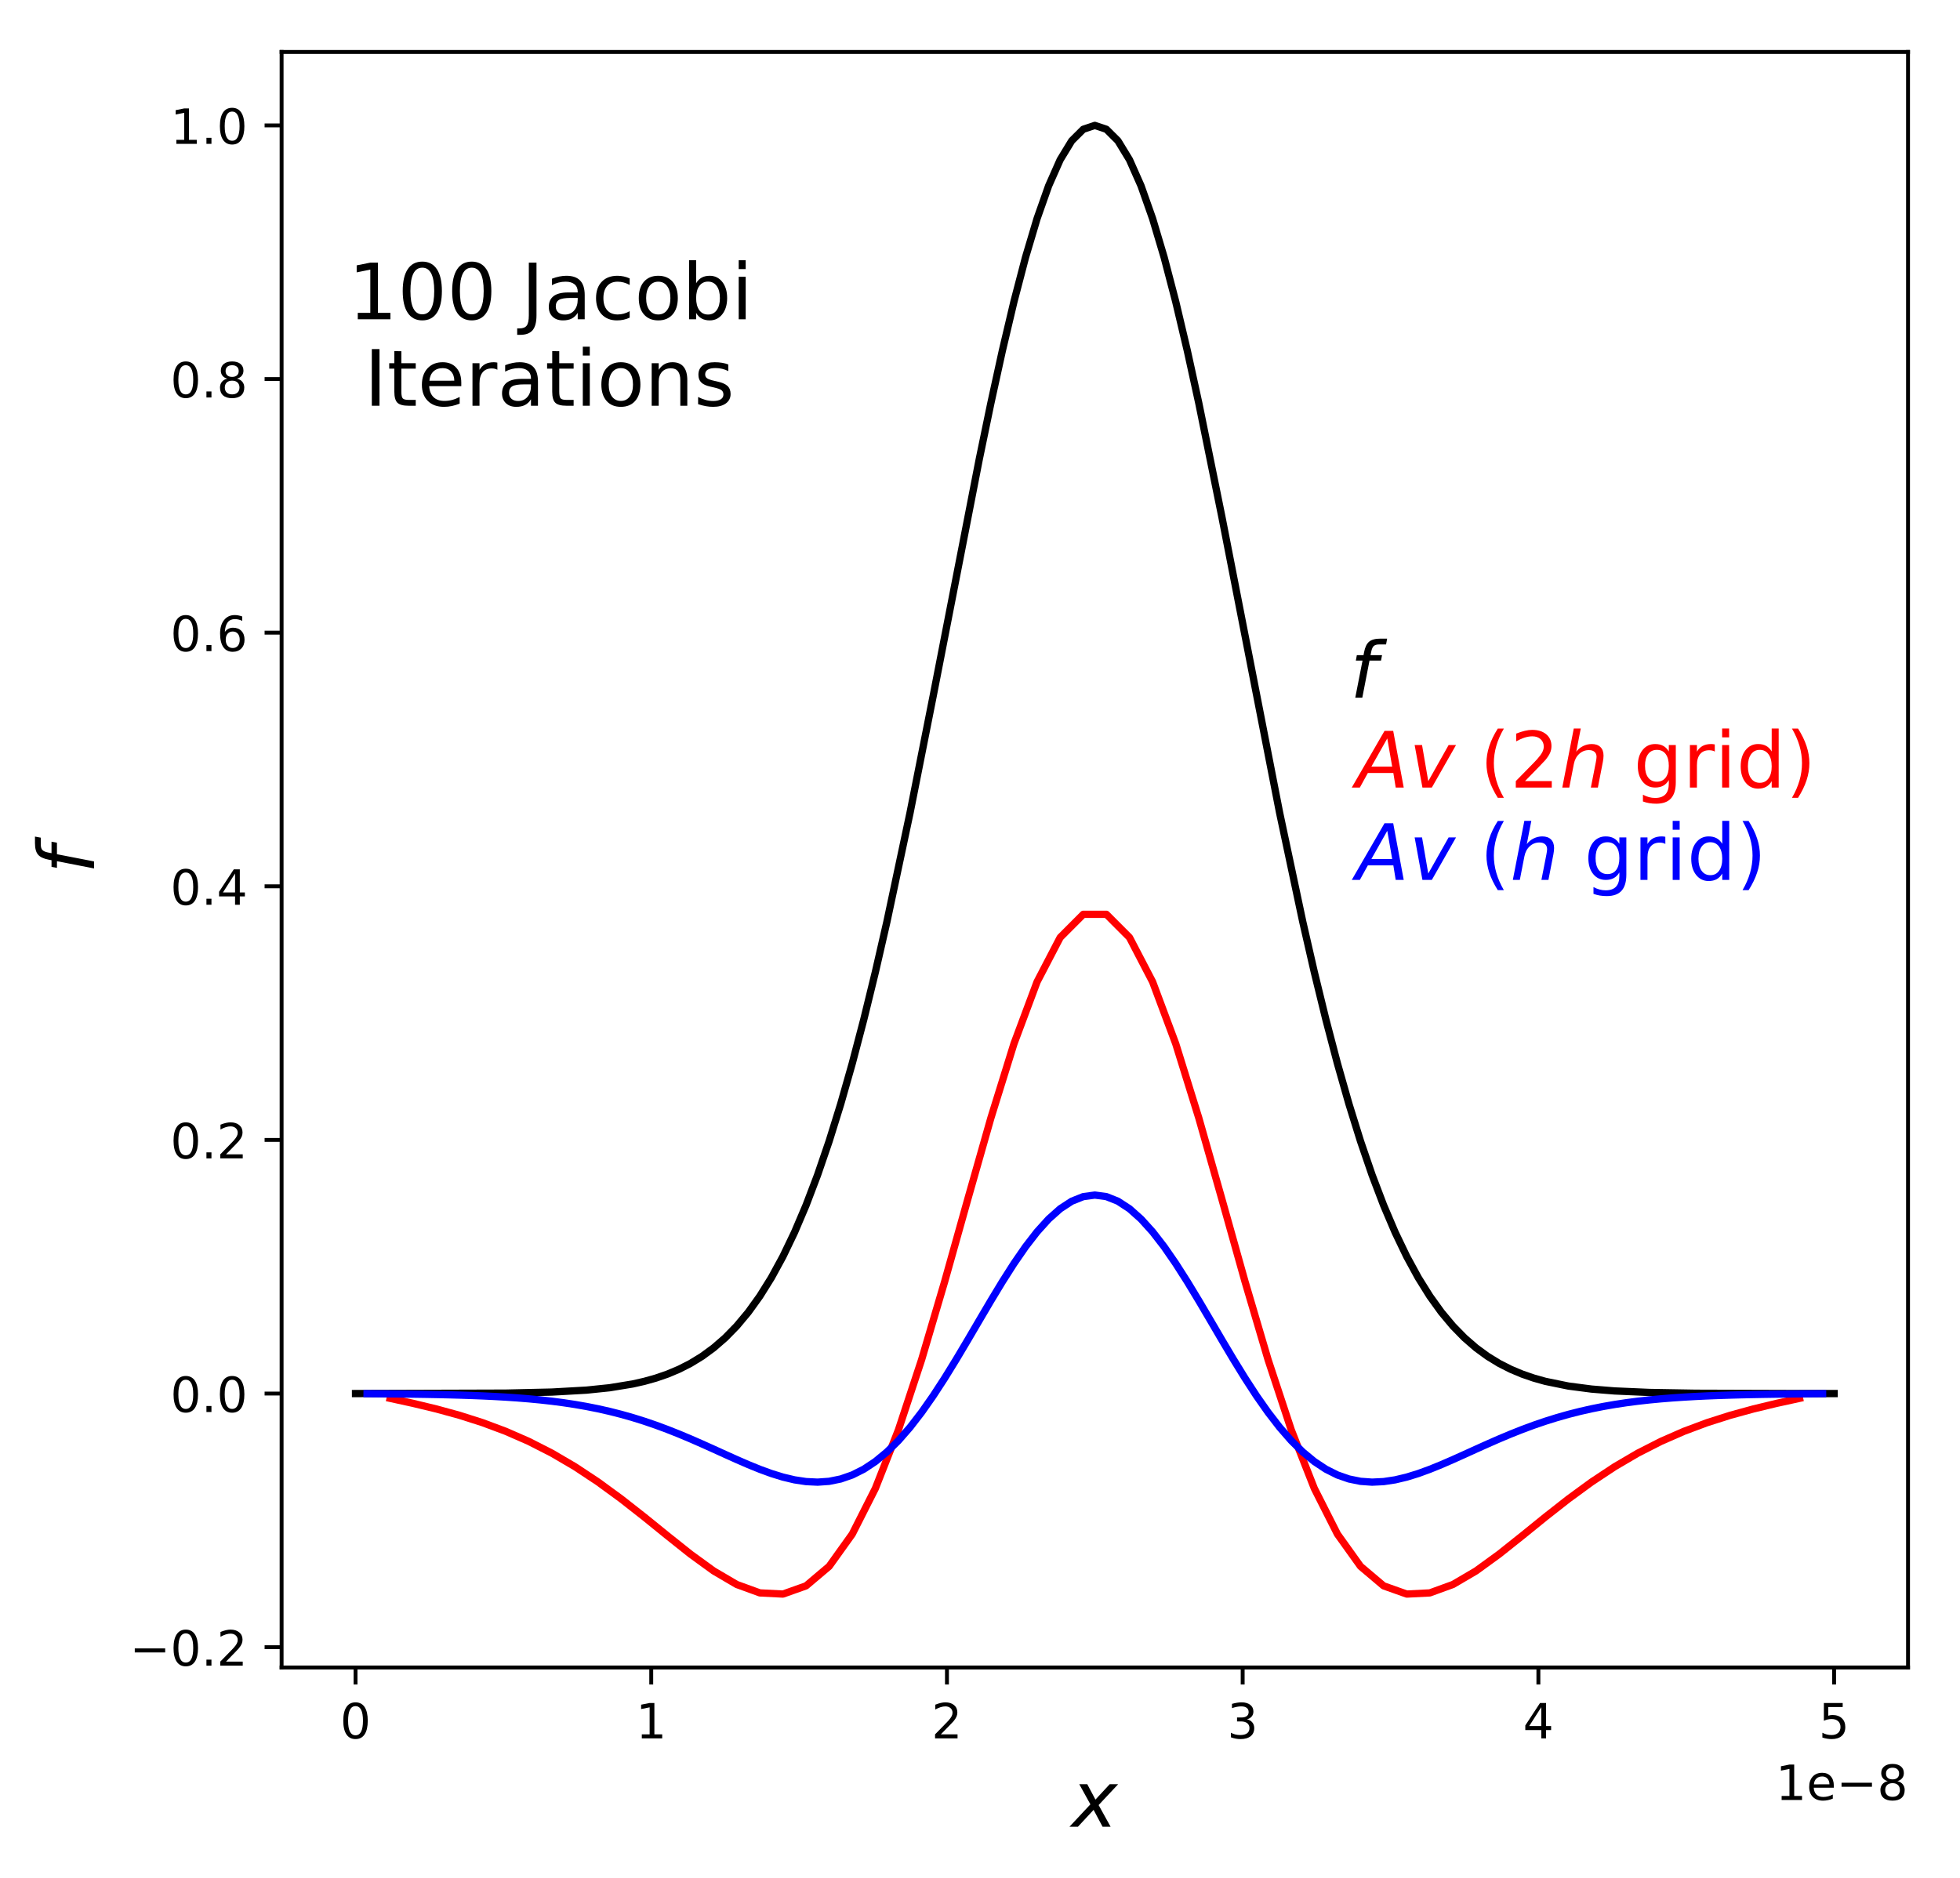 <?xml version="1.0" encoding="UTF-8" standalone="no"?>
<!-- Created with matplotlib (https://matplotlib.org/) -->

<svg
   xmlns:dc="http://purl.org/dc/elements/1.1/"
   xmlns:cc="http://creativecommons.org/ns#"
   xmlns:rdf="http://www.w3.org/1999/02/22-rdf-syntax-ns#"
   xmlns:svg="http://www.w3.org/2000/svg"
   xmlns="http://www.w3.org/2000/svg"
   xmlns:xlink="http://www.w3.org/1999/xlink"
   xmlns:sodipodi="http://sodipodi.sourceforge.net/DTD/sodipodi-0.dtd"
   xmlns:inkscape="http://www.inkscape.org/namespaces/inkscape"
   height="386.703pt"
   version="1.1"
   viewBox="0 0 403.468 386.703"
   width="403.468pt"
   id="svg5400"
   sodipodi:docname="coarse_grid_jacobi.svg"
   inkscape:version="0.92.4 5da689c313, 2019-01-14">
  <sodipodi:namedview
     pagecolor="#ffffff"
     bordercolor="#666666"
     borderopacity="1"
     objecttolerance="10"
     gridtolerance="10"
     guidetolerance="10"
     inkscape:pageopacity="0"
     inkscape:pageshadow="2"
     inkscape:window-width="1920"
     inkscape:window-height="1056"
     id="namedview5402"
     showgrid="false"
     inkscape:snap-global="false"
     inkscape:zoom="1.1753018"
     inkscape:cx="314.40347"
     inkscape:cy="271.36289"
     inkscape:window-x="0"
     inkscape:window-y="0"
     inkscape:window-maximized="0"
     inkscape:current-layer="svg5400" />
  <defs
     id="defs4983">
    <style
       type="text/css"
       id="style4981">
*{stroke-linecap:butt;stroke-linejoin:round;}
  </style>
    <path
       id="DejaVuSans-32-5"
       d=""
       inkscape:connector-curvature="0"
       style="stroke-linecap:butt;stroke-linejoin:round" />
    <path
       d="m 9.812,72.906 h 9.859 V 5.078 q 0,-13.188 -5,-19.141 -5,-5.953 -16.094,-5.953 h -3.75 v 8.297 h 3.078 q 6.531,0 9.219,3.672 2.688,3.656 2.688,13.125 z"
       id="DejaVuSans-74-3"
       inkscape:connector-curvature="0"
       style="stroke-linecap:butt;stroke-linejoin:round" />
    <path
       d="m 34.281,27.484 q -10.891,0 -15.094,-2.484 -4.203,-2.484 -4.203,-8.5 0,-4.781 3.156,-7.594 3.156,-2.797 8.562,-2.797 7.484,0 12,5.297 4.516,5.297 4.516,14.078 v 2 z m 17.922,3.719 V 0 H 43.219 v 8.297 q -3.078,-4.969 -7.672,-7.344 -4.594,-2.375 -11.234,-2.375 -8.391,0 -13.359,4.719 Q 6,8.016 6,15.922 q 0,9.219 6.172,13.906 6.188,4.688 18.438,4.688 H 43.219 v 0.891 q 0,6.203 -4.078,9.594 -4.078,3.391 -11.453,3.391 -4.688,0 -9.141,-1.125 -4.438,-1.125 -8.531,-3.375 v 8.312 q 4.922,1.906 9.562,2.844 Q 24.219,56 28.609,56 q 11.875,0 17.734,-6.156 5.859,-6.141 5.859,-18.641 z"
       id="DejaVuSans-97-5"
       inkscape:connector-curvature="0"
       style="stroke-linecap:butt;stroke-linejoin:round" />
    <path
       d="M 48.781,52.594 V 44.188 q -3.812,2.109 -7.641,3.156 -3.828,1.047 -7.734,1.047 -8.75,0 -13.594,-5.547 -4.828,-5.531 -4.828,-15.547 0,-10.016 4.828,-15.562 4.844,-5.531 13.594,-5.531 3.906,0 7.734,1.047 3.828,1.047 7.641,3.156 v -8.312 q -3.766,-1.75 -7.797,-2.625 -4.016,-0.891 -8.562,-0.891 -12.359,0 -19.641,7.766 -7.266,7.766 -7.266,20.953 0,13.375 7.344,21.031 Q 20.219,56 33.016,56 q 4.141,0 8.094,-0.859 3.953,-0.844 7.672,-2.547 z"
       id="DejaVuSans-99-6"
       inkscape:connector-curvature="0"
       style="stroke-linecap:butt;stroke-linejoin:round" />
    <path
       d="m 30.609,48.391 q -7.219,0 -11.422,-5.641 -4.203,-5.641 -4.203,-15.453 0,-9.812 4.172,-15.453 4.188,-5.641 11.453,-5.641 7.188,0 11.375,5.656 4.203,5.672 4.203,15.438 0,9.719 -4.203,15.406 -4.188,5.688 -11.375,5.688 z m 0,7.609 q 11.719,0 18.406,-7.625 6.703,-7.609 6.703,-21.078 0,-13.422 -6.703,-21.078 -6.688,-7.641 -18.406,-7.641 -11.766,0 -18.438,7.641 -6.656,7.656 -6.656,21.078 0,13.469 6.656,21.078 Q 18.844,56 30.609,56 Z"
       id="DejaVuSans-111-2"
       inkscape:connector-curvature="0"
       style="stroke-linecap:butt;stroke-linejoin:round" />
    <path
       d="m 48.688,27.297 q 0,9.906 -4.078,15.547 -4.078,5.641 -11.203,5.641 -7.141,0 -11.219,-5.641 -4.078,-5.641 -4.078,-15.547 0,-9.906 4.078,-15.547 4.078,-5.641 11.219,-5.641 7.125,0 11.203,5.641 4.078,5.641 4.078,15.547 z m -30.578,19.094 q 2.844,4.875 7.156,7.234 Q 29.594,56 35.594,56 q 9.969,0 16.188,-7.906 6.234,-7.906 6.234,-20.797 0,-12.891 -6.234,-20.812 -6.219,-7.906 -16.188,-7.906 -6,0 -10.328,2.375 -4.312,2.375 -7.156,7.25 V 0 h -9.031 v 75.984 h 9.031 z"
       id="DejaVuSans-98-9"
       inkscape:connector-curvature="0"
       style="stroke-linecap:butt;stroke-linejoin:round" />
    <path
       d="M 9.422,54.688 H 18.406 V 0 H 9.422 Z m 0,21.297 H 18.406 V 64.594 H 9.422 Z"
       id="DejaVuSans-105-1"
       inkscape:connector-curvature="0"
       style="stroke-linecap:butt;stroke-linejoin:round" />
    <path
       d="m 9.812,72.906 h 9.859 V 0 H 9.812 Z"
       id="DejaVuSans-73-2"
       inkscape:connector-curvature="0"
       style="stroke-linecap:butt;stroke-linejoin:round" />
    <path
       d="M 18.312,70.219 V 54.688 h 18.5 v -6.984 h -18.5 v -29.688 q 0,-6.688 1.828,-8.594 1.828,-1.906 7.453,-1.906 H 36.812 V 0 H 27.594 Q 17.188,0 13.234,3.875 9.281,7.766 9.281,18.016 v 29.688 H 2.688 V 54.688 h 6.594 v 15.531 z"
       id="DejaVuSans-116-7"
       inkscape:connector-curvature="0"
       style="stroke-linecap:butt;stroke-linejoin:round" />
    <path
       d="m 41.109,46.297 q -1.516,0.875 -3.297,1.281 Q 36.031,48 33.891,48 26.266,48 22.188,43.047 18.109,38.094 18.109,28.812 V 0 h -9.031 v 54.688 h 9.031 v -8.5 q 2.844,4.984 7.375,7.391 Q 30.031,56 36.531,56 q 0.922,0 2.047,-0.125 1.125,-0.109 2.484,-0.359 z"
       id="DejaVuSans-114-0"
       inkscape:connector-curvature="0"
       style="stroke-linecap:butt;stroke-linejoin:round" />
    <path
       d="M 54.891,33.016 V 0 H 45.906 v 32.719 q 0,7.766 -3.031,11.609 -3.031,3.859 -9.078,3.859 -7.281,0 -11.484,-4.641 -4.203,-4.625 -4.203,-12.641 V 0 h -9.031 v 54.688 h 9.031 v -8.5 q 3.234,4.938 7.594,7.375 4.375,2.438 10.094,2.438 9.422,0 14.25,-5.828 4.844,-5.828 4.844,-17.156 z"
       id="DejaVuSans-110-9"
       inkscape:connector-curvature="0"
       style="stroke-linecap:butt;stroke-linejoin:round" />
    <path
       d="m 44.281,53.078 v -8.5 Q 40.484,46.531 36.375,47.5 q -4.094,0.984 -8.5,0.984 -6.688,0 -10.031,-2.047 Q 14.5,44.391 14.5,40.281 q 0,-3.125 2.391,-4.906 2.391,-1.781 9.625,-3.391 l 3.078,-0.688 Q 39.156,29.25 43.188,25.516 47.219,21.781 47.219,15.094 q 0,-7.625 -6.031,-12.078 -6.031,-4.438 -16.578,-4.438 -4.391,0 -9.156,0.859 Q 10.688,0.297 5.422,2 v 9.281 q 4.984,-2.594 9.812,-3.891 4.828,-1.281 9.578,-1.281 6.344,0 9.75,2.172 3.422,2.172 3.422,6.125 0,3.656 -2.469,5.609 -2.453,1.953 -10.812,3.766 l -3.125,0.734 q -8.344,1.75 -12.062,5.391 -3.703,3.641 -3.703,9.984 0,7.719 5.469,11.906 Q 16.75,56 26.812,56 q 4.969,0 9.359,-0.734 4.406,-0.719 8.109,-2.188 z"
       id="DejaVuSans-115-3"
       inkscape:connector-curvature="0"
       style="stroke-linecap:butt;stroke-linejoin:round" />
    <defs
       id="defs5261-7">
      <path
         style="stroke-linecap:butt;stroke-linejoin:round"
         inkscape:connector-curvature="0"
         d=""
         id="path6075" />
      <path
         style="stroke-linecap:butt;stroke-linejoin:round"
         inkscape:connector-curvature="0"
         id="path6077"
         d="m 9.812,72.906 h 9.859 V 5.078 q 0,-13.188 -5,-19.141 -5,-5.953 -16.094,-5.953 h -3.75 v 8.297 h 3.078 q 6.531,0 9.219,3.672 2.688,3.656 2.688,13.125 z" />
      <path
         style="stroke-linecap:butt;stroke-linejoin:round"
         inkscape:connector-curvature="0"
         id="path6079"
         d="m 34.281,27.484 q -10.891,0 -15.094,-2.484 -4.203,-2.484 -4.203,-8.5 0,-4.781 3.156,-7.594 3.156,-2.797 8.562,-2.797 7.484,0 12,5.297 4.516,5.297 4.516,14.078 v 2 z m 17.922,3.719 V 0 H 43.219 v 8.297 q -3.078,-4.969 -7.672,-7.344 -4.594,-2.375 -11.234,-2.375 -8.391,0 -13.359,4.719 Q 6,8.016 6,15.922 q 0,9.219 6.172,13.906 6.188,4.688 18.438,4.688 H 43.219 v 0.891 q 0,6.203 -4.078,9.594 -4.078,3.391 -11.453,3.391 -4.688,0 -9.141,-1.125 -4.438,-1.125 -8.531,-3.375 v 8.312 q 4.922,1.906 9.562,2.844 Q 24.219,56 28.609,56 q 11.875,0 17.734,-6.156 5.859,-6.141 5.859,-18.641 z" />
      <path
         style="stroke-linecap:butt;stroke-linejoin:round"
         inkscape:connector-curvature="0"
         id="path6081"
         d="M 48.781,52.594 V 44.188 q -3.812,2.109 -7.641,3.156 -3.828,1.047 -7.734,1.047 -8.75,0 -13.594,-5.547 -4.828,-5.531 -4.828,-15.547 0,-10.016 4.828,-15.562 4.844,-5.531 13.594,-5.531 3.906,0 7.734,1.047 3.828,1.047 7.641,3.156 v -8.312 q -3.766,-1.75 -7.797,-2.625 -4.016,-0.891 -8.562,-0.891 -12.359,0 -19.641,7.766 -7.266,7.766 -7.266,20.953 0,13.375 7.344,21.031 Q 20.219,56 33.016,56 q 4.141,0 8.094,-0.859 3.953,-0.844 7.672,-2.547 z" />
      <path
         style="stroke-linecap:butt;stroke-linejoin:round"
         inkscape:connector-curvature="0"
         id="path6083"
         d="m 30.609,48.391 q -7.219,0 -11.422,-5.641 -4.203,-5.641 -4.203,-15.453 0,-9.812 4.172,-15.453 4.188,-5.641 11.453,-5.641 7.188,0 11.375,5.656 4.203,5.672 4.203,15.438 0,9.719 -4.203,15.406 -4.188,5.688 -11.375,5.688 z m 0,7.609 q 11.719,0 18.406,-7.625 6.703,-7.609 6.703,-21.078 0,-13.422 -6.703,-21.078 -6.688,-7.641 -18.406,-7.641 -11.766,0 -18.438,7.641 -6.656,7.656 -6.656,21.078 0,13.469 6.656,21.078 Q 18.844,56 30.609,56 Z" />
      <path
         style="stroke-linecap:butt;stroke-linejoin:round"
         inkscape:connector-curvature="0"
         id="path6085"
         d="m 48.688,27.297 q 0,9.906 -4.078,15.547 -4.078,5.641 -11.203,5.641 -7.141,0 -11.219,-5.641 -4.078,-5.641 -4.078,-15.547 0,-9.906 4.078,-15.547 4.078,-5.641 11.219,-5.641 7.125,0 11.203,5.641 4.078,5.641 4.078,15.547 z m -30.578,19.094 q 2.844,4.875 7.156,7.234 Q 29.594,56 35.594,56 q 9.969,0 16.188,-7.906 6.234,-7.906 6.234,-20.797 0,-12.891 -6.234,-20.812 -6.219,-7.906 -16.188,-7.906 -6,0 -10.328,2.375 -4.312,2.375 -7.156,7.25 V 0 h -9.031 v 75.984 h 9.031 z" />
      <path
         style="stroke-linecap:butt;stroke-linejoin:round"
         inkscape:connector-curvature="0"
         id="path6087"
         d="M 9.422,54.688 H 18.406 V 0 H 9.422 Z m 0,21.297 H 18.406 V 64.594 H 9.422 Z" />
      <path
         style="stroke-linecap:butt;stroke-linejoin:round"
         inkscape:connector-curvature="0"
         id="path6089"
         d="m 9.812,72.906 h 9.859 V 0 H 9.812 Z" />
      <path
         style="stroke-linecap:butt;stroke-linejoin:round"
         inkscape:connector-curvature="0"
         id="path6091"
         d="M 18.312,70.219 V 54.688 h 18.5 v -6.984 h -18.5 v -29.688 q 0,-6.688 1.828,-8.594 1.828,-1.906 7.453,-1.906 H 36.812 V 0 H 27.594 Q 17.188,0 13.234,3.875 9.281,7.766 9.281,18.016 v 29.688 H 2.688 V 54.688 h 6.594 v 15.531 z" />
      <path
         style="stroke-linecap:butt;stroke-linejoin:round"
         inkscape:connector-curvature="0"
         id="path6093"
         d="m 41.109,46.297 q -1.516,0.875 -3.297,1.281 Q 36.031,48 33.891,48 26.266,48 22.188,43.047 18.109,38.094 18.109,28.812 V 0 h -9.031 v 54.688 h 9.031 v -8.5 q 2.844,4.984 7.375,7.391 Q 30.031,56 36.531,56 q 0.922,0 2.047,-0.125 1.125,-0.109 2.484,-0.359 z" />
      <path
         style="stroke-linecap:butt;stroke-linejoin:round"
         inkscape:connector-curvature="0"
         id="path6095"
         d="M 54.891,33.016 V 0 H 45.906 v 32.719 q 0,7.766 -3.031,11.609 -3.031,3.859 -9.078,3.859 -7.281,0 -11.484,-4.641 -4.203,-4.625 -4.203,-12.641 V 0 h -9.031 v 54.688 h 9.031 v -8.5 q 3.234,4.938 7.594,7.375 4.375,2.438 10.094,2.438 9.422,0 14.25,-5.828 4.844,-5.828 4.844,-17.156 z" />
      <path
         style="stroke-linecap:butt;stroke-linejoin:round"
         inkscape:connector-curvature="0"
         id="path6097"
         d="m 44.281,53.078 v -8.5 Q 40.484,46.531 36.375,47.5 q -4.094,0.984 -8.5,0.984 -6.688,0 -10.031,-2.047 Q 14.5,44.391 14.5,40.281 q 0,-3.125 2.391,-4.906 2.391,-1.781 9.625,-3.391 l 3.078,-0.688 Q 39.156,29.25 43.188,25.516 47.219,21.781 47.219,15.094 q 0,-7.625 -6.031,-12.078 -6.031,-4.438 -16.578,-4.438 -4.391,0 -9.156,0.859 Q 10.688,0.297 5.422,2 v 9.281 q 4.984,-2.594 9.812,-3.891 4.828,-1.281 9.578,-1.281 6.344,0 9.75,2.172 3.422,2.172 3.422,6.125 0,3.656 -2.469,5.609 -2.453,1.953 -10.812,3.766 l -3.125,0.734 q -8.344,1.75 -12.062,5.391 -3.703,3.641 -3.703,9.984 0,7.719 5.469,11.906 Q 16.75,56 26.812,56 q 4.969,0 9.359,-0.734 4.406,-0.719 8.109,-2.188 z" />
    </defs>
    <defs
       id="defs5261">
      <path
         style="stroke-linecap:butt;stroke-linejoin:round"
         inkscape:connector-curvature="0"
         d=""
         id="DejaVuSans-32" />
      <path
         style="stroke-linecap:butt;stroke-linejoin:round"
         inkscape:connector-curvature="0"
         id="DejaVuSans-74"
         d="m 9.812,72.906 h 9.859 V 5.078 q 0,-13.188 -5,-19.141 -5,-5.953 -16.094,-5.953 h -3.75 v 8.297 h 3.078 q 6.531,0 9.219,3.672 2.688,3.656 2.688,13.125 z" />
      <path
         style="stroke-linecap:butt;stroke-linejoin:round"
         inkscape:connector-curvature="0"
         id="DejaVuSans-97"
         d="m 34.281,27.484 q -10.891,0 -15.094,-2.484 -4.203,-2.484 -4.203,-8.5 0,-4.781 3.156,-7.594 3.156,-2.797 8.562,-2.797 7.484,0 12,5.297 4.516,5.297 4.516,14.078 v 2 z m 17.922,3.719 V 0 H 43.219 v 8.297 q -3.078,-4.969 -7.672,-7.344 -4.594,-2.375 -11.234,-2.375 -8.391,0 -13.359,4.719 Q 6,8.016 6,15.922 q 0,9.219 6.172,13.906 6.188,4.688 18.438,4.688 H 43.219 v 0.891 q 0,6.203 -4.078,9.594 -4.078,3.391 -11.453,3.391 -4.688,0 -9.141,-1.125 -4.438,-1.125 -8.531,-3.375 v 8.312 q 4.922,1.906 9.562,2.844 Q 24.219,56 28.609,56 q 11.875,0 17.734,-6.156 5.859,-6.141 5.859,-18.641 z" />
      <path
         style="stroke-linecap:butt;stroke-linejoin:round"
         inkscape:connector-curvature="0"
         id="DejaVuSans-99"
         d="M 48.781,52.594 V 44.188 q -3.812,2.109 -7.641,3.156 -3.828,1.047 -7.734,1.047 -8.75,0 -13.594,-5.547 -4.828,-5.531 -4.828,-15.547 0,-10.016 4.828,-15.562 4.844,-5.531 13.594,-5.531 3.906,0 7.734,1.047 3.828,1.047 7.641,3.156 v -8.312 q -3.766,-1.75 -7.797,-2.625 -4.016,-0.891 -8.562,-0.891 -12.359,0 -19.641,7.766 -7.266,7.766 -7.266,20.953 0,13.375 7.344,21.031 Q 20.219,56 33.016,56 q 4.141,0 8.094,-0.859 3.953,-0.844 7.672,-2.547 z" />
      <path
         style="stroke-linecap:butt;stroke-linejoin:round"
         inkscape:connector-curvature="0"
         id="DejaVuSans-111"
         d="m 30.609,48.391 q -7.219,0 -11.422,-5.641 -4.203,-5.641 -4.203,-15.453 0,-9.812 4.172,-15.453 4.188,-5.641 11.453,-5.641 7.188,0 11.375,5.656 4.203,5.672 4.203,15.438 0,9.719 -4.203,15.406 -4.188,5.688 -11.375,5.688 z m 0,7.609 q 11.719,0 18.406,-7.625 6.703,-7.609 6.703,-21.078 0,-13.422 -6.703,-21.078 -6.688,-7.641 -18.406,-7.641 -11.766,0 -18.438,7.641 -6.656,7.656 -6.656,21.078 0,13.469 6.656,21.078 Q 18.844,56 30.609,56 Z" />
      <path
         style="stroke-linecap:butt;stroke-linejoin:round"
         inkscape:connector-curvature="0"
         id="DejaVuSans-98"
         d="m 48.688,27.297 q 0,9.906 -4.078,15.547 -4.078,5.641 -11.203,5.641 -7.141,0 -11.219,-5.641 -4.078,-5.641 -4.078,-15.547 0,-9.906 4.078,-15.547 4.078,-5.641 11.219,-5.641 7.125,0 11.203,5.641 4.078,5.641 4.078,15.547 z m -30.578,19.094 q 2.844,4.875 7.156,7.234 Q 29.594,56 35.594,56 q 9.969,0 16.188,-7.906 6.234,-7.906 6.234,-20.797 0,-12.891 -6.234,-20.812 -6.219,-7.906 -16.188,-7.906 -6,0 -10.328,2.375 -4.312,2.375 -7.156,7.25 V 0 h -9.031 v 75.984 h 9.031 z" />
      <path
         style="stroke-linecap:butt;stroke-linejoin:round"
         inkscape:connector-curvature="0"
         id="DejaVuSans-105"
         d="M 9.422,54.688 H 18.406 V 0 H 9.422 Z m 0,21.297 H 18.406 V 64.594 H 9.422 Z" />
      <path
         style="stroke-linecap:butt;stroke-linejoin:round"
         inkscape:connector-curvature="0"
         id="DejaVuSans-73"
         d="m 9.812,72.906 h 9.859 V 0 H 9.812 Z" />
      <path
         style="stroke-linecap:butt;stroke-linejoin:round"
         inkscape:connector-curvature="0"
         id="DejaVuSans-116"
         d="M 18.312,70.219 V 54.688 h 18.5 v -6.984 h -18.5 v -29.688 q 0,-6.688 1.828,-8.594 1.828,-1.906 7.453,-1.906 H 36.812 V 0 H 27.594 Q 17.188,0 13.234,3.875 9.281,7.766 9.281,18.016 v 29.688 H 2.688 V 54.688 h 6.594 v 15.531 z" />
      <path
         style="stroke-linecap:butt;stroke-linejoin:round"
         inkscape:connector-curvature="0"
         id="DejaVuSans-114"
         d="m 41.109,46.297 q -1.516,0.875 -3.297,1.281 Q 36.031,48 33.891,48 26.266,48 22.188,43.047 18.109,38.094 18.109,28.812 V 0 h -9.031 v 54.688 h 9.031 v -8.5 q 2.844,4.984 7.375,7.391 Q 30.031,56 36.531,56 q 0.922,0 2.047,-0.125 1.125,-0.109 2.484,-0.359 z" />
      <path
         style="stroke-linecap:butt;stroke-linejoin:round"
         inkscape:connector-curvature="0"
         id="DejaVuSans-110"
         d="M 54.891,33.016 V 0 H 45.906 v 32.719 q 0,7.766 -3.031,11.609 -3.031,3.859 -9.078,3.859 -7.281,0 -11.484,-4.641 -4.203,-4.625 -4.203,-12.641 V 0 h -9.031 v 54.688 h 9.031 v -8.5 q 3.234,4.938 7.594,7.375 4.375,2.438 10.094,2.438 9.422,0 14.25,-5.828 4.844,-5.828 4.844,-17.156 z" />
      <path
         style="stroke-linecap:butt;stroke-linejoin:round"
         inkscape:connector-curvature="0"
         id="DejaVuSans-115"
         d="m 44.281,53.078 v -8.5 Q 40.484,46.531 36.375,47.5 q -4.094,0.984 -8.5,0.984 -6.688,0 -10.031,-2.047 Q 14.5,44.391 14.5,40.281 q 0,-3.125 2.391,-4.906 2.391,-1.781 9.625,-3.391 l 3.078,-0.688 Q 39.156,29.25 43.188,25.516 47.219,21.781 47.219,15.094 q 0,-7.625 -6.031,-12.078 -6.031,-4.438 -16.578,-4.438 -4.391,0 -9.156,0.859 Q 10.688,0.297 5.422,2 v 9.281 q 4.984,-2.594 9.812,-3.891 4.828,-1.281 9.578,-1.281 6.344,0 9.75,2.172 3.422,2.172 3.422,6.125 0,3.656 -2.469,5.609 -2.453,1.953 -10.812,3.766 l -3.125,0.734 q -8.344,1.75 -12.062,5.391 -3.703,3.641 -3.703,9.984 0,7.719 5.469,11.906 Q 16.75,56 26.812,56 q 4.969,0 9.359,-0.734 4.406,-0.719 8.109,-2.188 z" />
    </defs>
  </defs>
  <defs
     id="defs5398">
    <clipPath
       id="pd6638cd8a6">
      <rect
         height="332.64"
         width="334.8"
         x="57.968"
         y="10.7"
         id="rect5395" />
    </clipPath>
  </defs>
  <g
     id="g6503">
    <g
       id="patch_1"
       style="stroke-linecap:butt;stroke-linejoin:round">
      <path
         d="M 0,386.703 H 403.468 V 0 H 0 Z"
         style="fill:#ffffff;stroke-linecap:butt;stroke-linejoin:round"
         id="path4985"
         inkscape:connector-curvature="0" />
    </g>
    <g
       style="stroke-linecap:butt;stroke-linejoin:round"
       id="patch_2">
      <path
         inkscape:connector-curvature="0"
         id="path4988"
         style="fill:#ffffff;stroke-linecap:butt;stroke-linejoin:round"
         d="M 57.968,343.34 H 392.768 V 10.7 H 57.968 Z" />
    </g>
    <g
       style="stroke-linecap:butt;stroke-linejoin:round"
       id="matplotlib.axis_1">
      <g
         style="stroke-linecap:butt;stroke-linejoin:round"
         id="xtick_1">
        <g
           style="stroke-linecap:butt;stroke-linejoin:round"
           id="line2d_1">
          <defs
             id="defs4992">
            <path
               inkscape:connector-curvature="0"
               style="stroke:#000000;stroke-width:0.8;stroke-linecap:butt;stroke-linejoin:round"
               id="m06a69098cf"
               d="M 0,0 V 3.5" />
          </defs>
          <g
             style="stroke-linecap:butt;stroke-linejoin:round"
             id="g4996">
            <use
               height="100%"
               width="100%"
               id="use4994"
               y="343.34"
               xlink:href="#m06a69098cf"
               x="73.186"
               style="stroke:#000000;stroke-width:0.8;stroke-linecap:butt;stroke-linejoin:round" />
          </g>
        </g>
        <g
           style="stroke-linecap:butt;stroke-linejoin:round"
           id="text_1">
          <!-- 0 -->
          <defs
             id="defs5000">
            <path
               style="stroke-linecap:butt;stroke-linejoin:round"
               inkscape:connector-curvature="0"
               id="DejaVuSans-48"
               d="m 31.781,66.406 q -7.609,0 -11.453,-7.5 Q 16.5,51.422 16.5,36.375 q 0,-14.984 3.828,-22.484 3.844,-7.5 11.453,-7.5 7.672,0 11.5,7.5 3.844,7.5 3.844,22.484 0,15.047 -3.844,22.531 -3.828,7.5 -11.5,7.5 z m 0,7.812 q 12.266,0 18.734,-9.703 6.469,-9.688 6.469,-28.141 0,-18.406 -6.469,-28.109 -6.469,-9.688 -18.734,-9.688 -12.25,0 -18.719,9.688 Q 6.594,17.969 6.594,36.375 q 0,18.453 6.469,28.141 6.469,9.703 18.719,9.703 z" />
          </defs>
          <g
             style="stroke-linecap:butt;stroke-linejoin:round"
             id="g5004"
             transform="matrix(0.1,0,0,-0.1,70.005,357.938)">
            <use
               height="100%"
               width="100%"
               y="0"
               x="0"
               style="stroke-linecap:butt;stroke-linejoin:round"
               id="use5002"
               xlink:href="#DejaVuSans-48" />
          </g>
        </g>
      </g>
      <g
         style="stroke-linecap:butt;stroke-linejoin:round"
         id="xtick_2">
        <g
           style="stroke-linecap:butt;stroke-linejoin:round"
           id="line2d_2">
          <g
             style="stroke-linecap:butt;stroke-linejoin:round"
             id="g5010">
            <use
               height="100%"
               width="100%"
               id="use5008"
               y="343.34"
               xlink:href="#m06a69098cf"
               x="134.059"
               style="stroke:#000000;stroke-width:0.8;stroke-linecap:butt;stroke-linejoin:round" />
          </g>
        </g>
        <g
           style="stroke-linecap:butt;stroke-linejoin:round"
           id="text_2">
          <!-- 1 -->
          <defs
             id="defs5014">
            <path
               style="stroke-linecap:butt;stroke-linejoin:round"
               inkscape:connector-curvature="0"
               id="DejaVuSans-49"
               d="m 12.406,8.297 h 16.109 v 55.625 L 10.984,60.406 v 8.984 l 17.438,3.516 H 38.281 V 8.297 H 54.391 V 0 H 12.406 Z" />
          </defs>
          <g
             style="stroke-linecap:butt;stroke-linejoin:round"
             id="g5018"
             transform="matrix(0.1,0,0,-0.1,130.877,357.938)">
            <use
               height="100%"
               width="100%"
               y="0"
               x="0"
               style="stroke-linecap:butt;stroke-linejoin:round"
               id="use5016"
               xlink:href="#DejaVuSans-49" />
          </g>
        </g>
      </g>
      <g
         style="stroke-linecap:butt;stroke-linejoin:round"
         id="xtick_3">
        <g
           style="stroke-linecap:butt;stroke-linejoin:round"
           id="line2d_3">
          <g
             style="stroke-linecap:butt;stroke-linejoin:round"
             id="g5024">
            <use
               height="100%"
               width="100%"
               id="use5022"
               y="343.34"
               xlink:href="#m06a69098cf"
               x="194.931"
               style="stroke:#000000;stroke-width:0.8;stroke-linecap:butt;stroke-linejoin:round" />
          </g>
        </g>
        <g
           style="stroke-linecap:butt;stroke-linejoin:round"
           id="text_3">
          <!-- 2 -->
          <defs
             id="defs5028">
            <path
               style="stroke-linecap:butt;stroke-linejoin:round"
               inkscape:connector-curvature="0"
               id="DejaVuSans-50"
               d="M 19.188,8.297 H 53.609 V 0 H 7.328 v 8.297 q 5.609,5.812 15.297,15.594 9.703,9.797 12.188,12.641 4.734,5.312 6.609,9 1.891,3.688 1.891,7.25 0,5.812 -4.078,9.469 -4.078,3.672 -10.625,3.672 -4.641,0 -9.797,-1.609 -5.141,-1.609 -11,-4.891 v 9.969 Q 13.766,71.781 18.938,73 q 5.188,1.219 9.484,1.219 11.328,0 18.062,-5.672 6.734,-5.656 6.734,-15.125 0,-4.5 -1.688,-8.531 Q 49.859,40.875 45.406,35.406 44.188,33.984 37.641,27.219 31.109,20.453 19.188,8.297 Z" />
          </defs>
          <g
             style="stroke-linecap:butt;stroke-linejoin:round"
             id="g5032"
             transform="matrix(0.1,0,0,-0.1,191.75,357.938)">
            <use
               height="100%"
               width="100%"
               y="0"
               x="0"
               style="stroke-linecap:butt;stroke-linejoin:round"
               id="use5030"
               xlink:href="#DejaVuSans-50" />
          </g>
        </g>
      </g>
      <g
         style="stroke-linecap:butt;stroke-linejoin:round"
         id="xtick_4">
        <g
           style="stroke-linecap:butt;stroke-linejoin:round"
           id="line2d_4">
          <g
             style="stroke-linecap:butt;stroke-linejoin:round"
             id="g5038">
            <use
               height="100%"
               width="100%"
               id="use5036"
               y="343.34"
               xlink:href="#m06a69098cf"
               x="255.804"
               style="stroke:#000000;stroke-width:0.8;stroke-linecap:butt;stroke-linejoin:round" />
          </g>
        </g>
        <g
           style="stroke-linecap:butt;stroke-linejoin:round"
           id="text_4">
          <!-- 3 -->
          <defs
             id="defs5042">
            <path
               style="stroke-linecap:butt;stroke-linejoin:round"
               inkscape:connector-curvature="0"
               id="DejaVuSans-51"
               d="M 40.578,39.312 Q 47.656,37.797 51.625,33 q 3.984,-4.781 3.984,-11.812 0,-10.781 -7.422,-16.703 -7.422,-5.906 -21.094,-5.906 -4.578,0 -9.438,0.906 -4.859,0.906 -10.031,2.719 v 9.516 q 4.094,-2.391 8.969,-3.609 4.891,-1.219 10.219,-1.219 9.266,0 14.125,3.656 4.859,3.656 4.859,10.641 0,6.453 -4.516,10.078 -4.516,3.641 -12.562,3.641 h -8.5 v 8.109 h 8.891 q 7.266,0 11.125,2.906 3.859,2.906 3.859,8.375 0,5.609 -3.984,8.609 -3.969,3.016 -11.391,3.016 -4.062,0 -8.703,-0.891 Q 15.375,64.156 9.812,62.312 v 8.781 q 5.625,1.562 10.531,2.344 4.906,0.781 9.25,0.781 11.234,0 17.766,-5.109 6.547,-5.094 6.547,-13.781 0,-6.062 -3.469,-10.234 -3.469,-4.172 -9.859,-5.781 z" />
          </defs>
          <g
             style="stroke-linecap:butt;stroke-linejoin:round"
             id="g5046"
             transform="matrix(0.1,0,0,-0.1,252.623,357.938)">
            <use
               height="100%"
               width="100%"
               y="0"
               x="0"
               style="stroke-linecap:butt;stroke-linejoin:round"
               id="use5044"
               xlink:href="#DejaVuSans-51" />
          </g>
        </g>
      </g>
      <g
         style="stroke-linecap:butt;stroke-linejoin:round"
         id="xtick_5">
        <g
           style="stroke-linecap:butt;stroke-linejoin:round"
           id="line2d_5">
          <g
             style="stroke-linecap:butt;stroke-linejoin:round"
             id="g5052">
            <use
               height="100%"
               width="100%"
               id="use5050"
               y="343.34"
               xlink:href="#m06a69098cf"
               x="316.677"
               style="stroke:#000000;stroke-width:0.8;stroke-linecap:butt;stroke-linejoin:round" />
          </g>
        </g>
        <g
           style="stroke-linecap:butt;stroke-linejoin:round"
           id="text_5">
          <!-- 4 -->
          <defs
             id="defs5056">
            <path
               style="stroke-linecap:butt;stroke-linejoin:round"
               inkscape:connector-curvature="0"
               id="DejaVuSans-52"
               d="M 37.797,64.312 12.891,25.391 h 24.906 z m -2.594,8.594 h 12.406 V 25.391 h 10.406 V 17.188 H 47.609 V 0 h -9.812 V 17.188 H 4.891 v 9.516 z" />
          </defs>
          <g
             style="stroke-linecap:butt;stroke-linejoin:round"
             id="g5060"
             transform="matrix(0.1,0,0,-0.1,313.496,357.938)">
            <use
               height="100%"
               width="100%"
               y="0"
               x="0"
               style="stroke-linecap:butt;stroke-linejoin:round"
               id="use5058"
               xlink:href="#DejaVuSans-52" />
          </g>
        </g>
      </g>
      <g
         style="stroke-linecap:butt;stroke-linejoin:round"
         id="xtick_6">
        <g
           style="stroke-linecap:butt;stroke-linejoin:round"
           id="line2d_6">
          <g
             style="stroke-linecap:butt;stroke-linejoin:round"
             id="g5066">
            <use
               height="100%"
               width="100%"
               id="use5064"
               y="343.34"
               xlink:href="#m06a69098cf"
               x="377.55"
               style="stroke:#000000;stroke-width:0.8;stroke-linecap:butt;stroke-linejoin:round" />
          </g>
        </g>
        <g
           style="stroke-linecap:butt;stroke-linejoin:round"
           id="text_6">
          <!-- 5 -->
          <defs
             id="defs5070">
            <path
               style="stroke-linecap:butt;stroke-linejoin:round"
               inkscape:connector-curvature="0"
               id="DejaVuSans-53"
               d="m 10.797,72.906 h 38.719 v -8.312 h -29.688 V 46.734 q 2.141,0.734 4.281,1.094 2.156,0.359 4.312,0.359 Q 40.625,48.188 47.75,41.5 54.891,34.812 54.891,23.391 54.891,11.625 47.562,5.094 40.234,-1.422 26.906,-1.422 q -4.594,0 -9.359,0.781 -4.75,0.781 -9.828,2.344 V 11.625 q 4.391,-2.391 9.078,-3.562 4.688,-1.172 9.906,-1.172 8.453,0 13.375,4.438 4.938,4.438 4.938,12.062 0,7.609 -4.938,12.047 -4.922,4.453 -13.375,4.453 -3.953,0 -7.891,-0.875 -3.922,-0.875 -8.016,-2.734 z" />
          </defs>
          <g
             style="stroke-linecap:butt;stroke-linejoin:round"
             id="g5074"
             transform="matrix(0.1,0,0,-0.1,374.368,357.938)">
            <use
               height="100%"
               width="100%"
               y="0"
               x="0"
               style="stroke-linecap:butt;stroke-linejoin:round"
               id="use5072"
               xlink:href="#DejaVuSans-53" />
          </g>
        </g>
      </g>
      <g
         style="stroke-linecap:butt;stroke-linejoin:round"
         id="text_7">
        <!-- $x$ -->
        <defs
           id="defs5079">
          <path
             style="stroke-linecap:butt;stroke-linejoin:round"
             inkscape:connector-curvature="0"
             id="DejaVuSans-Oblique-120"
             d="M 60.016,54.688 34.906,27.875 50.297,0 h -10.312 L 28.422,21.688 8.297,0 H -2.594 L 24.312,28.812 10.016,54.688 H 20.312 l 10.5,-19.781 18.312,19.781 z" />
        </defs>
        <g
           style="stroke-linecap:butt;stroke-linejoin:round"
           id="g5083"
           transform="matrix(0.16,0,0,-0.16,220.568,376.176)">
          <use
             height="100%"
             width="100%"
             y="0"
             x="0"
             style="stroke-linecap:butt;stroke-linejoin:round"
             id="use5081"
             xlink:href="#DejaVuSans-Oblique-120"
             transform="translate(0,0.312)" />
        </g>
      </g>
      <g
         style="stroke-linecap:butt;stroke-linejoin:round"
         id="text_8">
        <!-- 1e−8 -->
        <defs
           id="defs5089">
          <path
             style="stroke-linecap:butt;stroke-linejoin:round"
             inkscape:connector-curvature="0"
             id="DejaVuSans-101"
             d="m 56.203,29.594 v -4.391 h -41.312 q 0.594,-9.281 5.594,-14.141 5,-4.859 13.938,-4.859 5.172,0 10.031,1.266 4.859,1.266 9.656,3.812 v -8.5 q -4.844,-2.047 -9.922,-3.125 -5.078,-1.078 -10.297,-1.078 -13.094,0 -20.734,7.609 -7.641,7.625 -7.641,20.625 0,13.422 7.25,21.297 Q 20.016,56 32.328,56 q 11.031,0 17.453,-7.109 6.422,-7.094 6.422,-19.297 z m -8.984,2.641 q -0.094,7.359 -4.125,11.75 -4.031,4.406 -10.672,4.406 -7.516,0 -12.031,-4.25 -4.516,-4.25 -5.203,-11.969 z" />
          <path
             style="stroke-linecap:butt;stroke-linejoin:round"
             inkscape:connector-curvature="0"
             id="DejaVuSans-8722"
             d="M 10.594,35.5 H 73.188 V 27.203 H 10.594 Z" />
          <path
             style="stroke-linecap:butt;stroke-linejoin:round"
             inkscape:connector-curvature="0"
             id="DejaVuSans-56"
             d="m 31.781,34.625 q -7.031,0 -11.062,-3.766 -4.016,-3.766 -4.016,-10.344 0,-6.594 4.016,-10.359 4.031,-3.766 11.062,-3.766 7.031,0 11.078,3.781 4.062,3.797 4.062,10.344 0,6.578 -4.031,10.344 Q 38.875,34.625 31.781,34.625 Z m -9.859,4.188 Q 15.578,40.375 12.031,44.719 8.5,49.078 8.5,55.328 q 0,8.734 6.219,13.812 6.234,5.078 17.062,5.078 10.891,0 17.094,-5.078 6.203,-5.078 6.203,-13.812 0,-6.25 -3.547,-10.609 Q 48,40.375 41.703,38.812 q 7.125,-1.656 11.094,-6.5 3.984,-4.828 3.984,-11.797 0,-10.609 -6.469,-16.281 -6.469,-5.656 -18.531,-5.656 -12.047,0 -18.531,5.656 -6.469,5.672 -6.469,16.281 0,6.969 4,11.797 4.016,4.844 11.141,6.5 z M 18.312,54.391 q 0,-5.656 3.531,-8.828 3.547,-3.172 9.938,-3.172 6.359,0 9.938,3.172 3.594,3.172 3.594,8.828 0,5.672 -3.594,8.844 -3.578,3.172 -9.938,3.172 -6.391,0 -9.938,-3.172 Q 18.312,60.062 18.312,54.391 Z" />
        </defs>
        <g
           style="stroke-linecap:butt;stroke-linejoin:round"
           id="g5099"
           transform="matrix(0.1,0,0,-0.1,365.51,370.617)">
          <use
             height="100%"
             width="100%"
             y="0"
             x="0"
             style="stroke-linecap:butt;stroke-linejoin:round"
             id="use5091"
             xlink:href="#DejaVuSans-49" />
          <use
             height="100%"
             width="100%"
             y="0"
             style="stroke-linecap:butt;stroke-linejoin:round"
             id="use5093"
             xlink:href="#DejaVuSans-101"
             x="63.623" />
          <use
             height="100%"
             width="100%"
             y="0"
             style="stroke-linecap:butt;stroke-linejoin:round"
             id="use5095"
             xlink:href="#DejaVuSans-8722"
             x="125.146" />
          <use
             height="100%"
             width="100%"
             y="0"
             style="stroke-linecap:butt;stroke-linejoin:round"
             id="use5097"
             xlink:href="#DejaVuSans-56"
             x="208.936" />
        </g>
      </g>
    </g>
    <g
       style="stroke-linecap:butt;stroke-linejoin:round"
       id="matplotlib.axis_2">
      <g
         style="stroke-linecap:butt;stroke-linejoin:round"
         id="ytick_1">
        <g
           style="stroke-linecap:butt;stroke-linejoin:round"
           id="line2d_7">
          <defs
             id="defs5104">
            <path
               inkscape:connector-curvature="0"
               style="stroke:#000000;stroke-width:0.8;stroke-linecap:butt;stroke-linejoin:round"
               id="mb3fa7a5b56"
               d="M 0,0 H -3.5" />
          </defs>
          <g
             style="stroke-linecap:butt;stroke-linejoin:round"
             id="g5108">
            <use
               height="100%"
               width="100%"
               id="use5106"
               y="339.162"
               xlink:href="#mb3fa7a5b56"
               x="57.968"
               style="stroke:#000000;stroke-width:0.8;stroke-linecap:butt;stroke-linejoin:round" />
          </g>
        </g>
        <g
           style="stroke-linecap:butt;stroke-linejoin:round"
           id="text_9">
          <!-- −0.2 -->
          <defs
             id="defs5112">
            <path
               style="stroke-linecap:butt;stroke-linejoin:round"
               inkscape:connector-curvature="0"
               id="DejaVuSans-46"
               d="M 10.688,12.406 H 21 V 0 H 10.688 Z" />
          </defs>
          <g
             style="stroke-linecap:butt;stroke-linejoin:round"
             id="g5122"
             transform="matrix(0.1,0,0,-0.1,26.685,342.961)">
            <use
               height="100%"
               width="100%"
               y="0"
               x="0"
               style="stroke-linecap:butt;stroke-linejoin:round"
               id="use5114"
               xlink:href="#DejaVuSans-8722" />
            <use
               height="100%"
               width="100%"
               y="0"
               style="stroke-linecap:butt;stroke-linejoin:round"
               id="use5116"
               xlink:href="#DejaVuSans-48"
               x="83.789" />
            <use
               height="100%"
               width="100%"
               y="0"
               style="stroke-linecap:butt;stroke-linejoin:round"
               id="use5118"
               xlink:href="#DejaVuSans-46"
               x="147.412" />
            <use
               height="100%"
               width="100%"
               y="0"
               style="stroke-linecap:butt;stroke-linejoin:round"
               id="use5120"
               xlink:href="#DejaVuSans-50"
               x="179.199" />
          </g>
        </g>
      </g>
      <g
         style="stroke-linecap:butt;stroke-linejoin:round"
         id="ytick_2">
        <g
           style="stroke-linecap:butt;stroke-linejoin:round"
           id="line2d_8">
          <g
             style="stroke-linecap:butt;stroke-linejoin:round"
             id="g5128">
            <use
               height="100%"
               width="100%"
               id="use5126"
               y="286.938"
               xlink:href="#mb3fa7a5b56"
               x="57.968"
               style="stroke:#000000;stroke-width:0.8;stroke-linecap:butt;stroke-linejoin:round" />
          </g>
        </g>
        <g
           style="stroke-linecap:butt;stroke-linejoin:round"
           id="text_10">
          <!-- 0.0 -->
          <g
             style="stroke-linecap:butt;stroke-linejoin:round"
             id="g5137"
             transform="matrix(0.1,0,0,-0.1,35.065,290.737)">
            <use
               height="100%"
               width="100%"
               y="0"
               x="0"
               style="stroke-linecap:butt;stroke-linejoin:round"
               id="use5131"
               xlink:href="#DejaVuSans-48" />
            <use
               height="100%"
               width="100%"
               y="0"
               style="stroke-linecap:butt;stroke-linejoin:round"
               id="use5133"
               xlink:href="#DejaVuSans-46"
               x="63.623" />
            <use
               height="100%"
               width="100%"
               y="0"
               style="stroke-linecap:butt;stroke-linejoin:round"
               id="use5135"
               xlink:href="#DejaVuSans-48"
               x="95.41" />
          </g>
        </g>
      </g>
      <g
         style="stroke-linecap:butt;stroke-linejoin:round"
         id="ytick_3">
        <g
           style="stroke-linecap:butt;stroke-linejoin:round"
           id="line2d_9">
          <g
             style="stroke-linecap:butt;stroke-linejoin:round"
             id="g5143">
            <use
               height="100%"
               width="100%"
               id="use5141"
               y="234.714"
               xlink:href="#mb3fa7a5b56"
               x="57.968"
               style="stroke:#000000;stroke-width:0.8;stroke-linecap:butt;stroke-linejoin:round" />
          </g>
        </g>
        <g
           style="stroke-linecap:butt;stroke-linejoin:round"
           id="text_11">
          <!-- 0.2 -->
          <g
             style="stroke-linecap:butt;stroke-linejoin:round"
             id="g5152"
             transform="matrix(0.1,0,0,-0.1,35.065,238.514)">
            <use
               height="100%"
               width="100%"
               y="0"
               x="0"
               style="stroke-linecap:butt;stroke-linejoin:round"
               id="use5146"
               xlink:href="#DejaVuSans-48" />
            <use
               height="100%"
               width="100%"
               y="0"
               style="stroke-linecap:butt;stroke-linejoin:round"
               id="use5148"
               xlink:href="#DejaVuSans-46"
               x="63.623" />
            <use
               height="100%"
               width="100%"
               y="0"
               style="stroke-linecap:butt;stroke-linejoin:round"
               id="use5150"
               xlink:href="#DejaVuSans-50"
               x="95.41" />
          </g>
        </g>
      </g>
      <g
         style="stroke-linecap:butt;stroke-linejoin:round"
         id="ytick_4">
        <g
           style="stroke-linecap:butt;stroke-linejoin:round"
           id="line2d_10">
          <g
             style="stroke-linecap:butt;stroke-linejoin:round"
             id="g5158">
            <use
               height="100%"
               width="100%"
               id="use5156"
               y="182.491"
               xlink:href="#mb3fa7a5b56"
               x="57.968"
               style="stroke:#000000;stroke-width:0.8;stroke-linecap:butt;stroke-linejoin:round" />
          </g>
        </g>
        <g
           style="stroke-linecap:butt;stroke-linejoin:round"
           id="text_12">
          <!-- 0.4 -->
          <g
             style="stroke-linecap:butt;stroke-linejoin:round"
             id="g5167"
             transform="matrix(0.1,0,0,-0.1,35.065,186.29)">
            <use
               height="100%"
               width="100%"
               y="0"
               x="0"
               style="stroke-linecap:butt;stroke-linejoin:round"
               id="use5161"
               xlink:href="#DejaVuSans-48" />
            <use
               height="100%"
               width="100%"
               y="0"
               style="stroke-linecap:butt;stroke-linejoin:round"
               id="use5163"
               xlink:href="#DejaVuSans-46"
               x="63.623" />
            <use
               height="100%"
               width="100%"
               y="0"
               style="stroke-linecap:butt;stroke-linejoin:round"
               id="use5165"
               xlink:href="#DejaVuSans-52"
               x="95.41" />
          </g>
        </g>
      </g>
      <g
         style="stroke-linecap:butt;stroke-linejoin:round"
         id="ytick_5">
        <g
           style="stroke-linecap:butt;stroke-linejoin:round"
           id="line2d_11">
          <g
             style="stroke-linecap:butt;stroke-linejoin:round"
             id="g5173">
            <use
               height="100%"
               width="100%"
               id="use5171"
               y="130.267"
               xlink:href="#mb3fa7a5b56"
               x="57.968"
               style="stroke:#000000;stroke-width:0.8;stroke-linecap:butt;stroke-linejoin:round" />
          </g>
        </g>
        <g
           style="stroke-linecap:butt;stroke-linejoin:round"
           id="text_13">
          <!-- 0.6 -->
          <defs
             id="defs5177">
            <path
               style="stroke-linecap:butt;stroke-linejoin:round"
               inkscape:connector-curvature="0"
               id="DejaVuSans-54"
               d="m 33.016,40.375 q -6.641,0 -10.531,-4.547 -3.875,-4.531 -3.875,-12.438 0,-7.859 3.875,-12.438 3.891,-4.562 10.531,-4.562 6.641,0 10.516,4.562 3.875,4.578 3.875,12.438 0,7.906 -3.875,12.438 Q 39.656,40.375 33.016,40.375 Z M 52.594,71.297 V 62.312 q -3.719,1.75 -7.5,2.672 -3.781,0.938 -7.5,0.938 -9.766,0 -14.922,-6.594 -5.141,-6.594 -5.875,-19.922 2.875,4.25 7.219,6.516 4.359,2.266 9.578,2.266 10.984,0 17.359,-6.672 6.375,-6.656 6.375,-18.125 0,-11.234 -6.641,-18.031 -6.641,-6.781 -17.672,-6.781 -12.656,0 -19.344,9.688 -6.688,9.703 -6.688,28.109 0,17.281 8.203,27.562 8.203,10.281 22.016,10.281 3.719,0 7.5,-0.734 3.781,-0.734 7.891,-2.188 z" />
          </defs>
          <g
             style="stroke-linecap:butt;stroke-linejoin:round"
             id="g5185"
             transform="matrix(0.1,0,0,-0.1,35.065,134.066)">
            <use
               height="100%"
               width="100%"
               y="0"
               x="0"
               style="stroke-linecap:butt;stroke-linejoin:round"
               id="use5179"
               xlink:href="#DejaVuSans-48" />
            <use
               height="100%"
               width="100%"
               y="0"
               style="stroke-linecap:butt;stroke-linejoin:round"
               id="use5181"
               xlink:href="#DejaVuSans-46"
               x="63.623" />
            <use
               height="100%"
               width="100%"
               y="0"
               style="stroke-linecap:butt;stroke-linejoin:round"
               id="use5183"
               xlink:href="#DejaVuSans-54"
               x="95.41" />
          </g>
        </g>
      </g>
      <g
         style="stroke-linecap:butt;stroke-linejoin:round"
         id="ytick_6">
        <g
           style="stroke-linecap:butt;stroke-linejoin:round"
           id="line2d_12">
          <g
             style="stroke-linecap:butt;stroke-linejoin:round"
             id="g5191">
            <use
               height="100%"
               width="100%"
               id="use5189"
               y="78.044"
               xlink:href="#mb3fa7a5b56"
               x="57.968"
               style="stroke:#000000;stroke-width:0.8;stroke-linecap:butt;stroke-linejoin:round" />
          </g>
        </g>
        <g
           style="stroke-linecap:butt;stroke-linejoin:round"
           id="text_14">
          <!-- 0.8 -->
          <g
             style="stroke-linecap:butt;stroke-linejoin:round"
             id="g5200"
             transform="matrix(0.1,0,0,-0.1,35.065,81.843)">
            <use
               height="100%"
               width="100%"
               y="0"
               x="0"
               style="stroke-linecap:butt;stroke-linejoin:round"
               id="use5194"
               xlink:href="#DejaVuSans-48" />
            <use
               height="100%"
               width="100%"
               y="0"
               style="stroke-linecap:butt;stroke-linejoin:round"
               id="use5196"
               xlink:href="#DejaVuSans-46"
               x="63.623" />
            <use
               height="100%"
               width="100%"
               y="0"
               style="stroke-linecap:butt;stroke-linejoin:round"
               id="use5198"
               xlink:href="#DejaVuSans-56"
               x="95.41" />
          </g>
        </g>
      </g>
      <g
         style="stroke-linecap:butt;stroke-linejoin:round"
         id="ytick_7">
        <g
           style="stroke-linecap:butt;stroke-linejoin:round"
           id="line2d_13">
          <g
             style="stroke-linecap:butt;stroke-linejoin:round"
             id="g5206">
            <use
               height="100%"
               width="100%"
               id="use5204"
               y="25.82"
               xlink:href="#mb3fa7a5b56"
               x="57.968"
               style="stroke:#000000;stroke-width:0.8;stroke-linecap:butt;stroke-linejoin:round" />
          </g>
        </g>
        <g
           style="stroke-linecap:butt;stroke-linejoin:round"
           id="text_15">
          <!-- 1.0 -->
          <g
             style="stroke-linecap:butt;stroke-linejoin:round"
             id="g5215"
             transform="matrix(0.1,0,0,-0.1,35.065,29.619)">
            <use
               height="100%"
               width="100%"
               y="0"
               x="0"
               style="stroke-linecap:butt;stroke-linejoin:round"
               id="use5209"
               xlink:href="#DejaVuSans-49" />
            <use
               height="100%"
               width="100%"
               y="0"
               style="stroke-linecap:butt;stroke-linejoin:round"
               id="use5211"
               xlink:href="#DejaVuSans-46"
               x="63.623" />
            <use
               height="100%"
               width="100%"
               y="0"
               style="stroke-linecap:butt;stroke-linejoin:round"
               id="use5213"
               xlink:href="#DejaVuSans-48"
               x="95.41" />
          </g>
        </g>
      </g>
      <g
         style="stroke-linecap:butt;stroke-linejoin:round"
         id="text_16">
        <!-- $f$ -->
        <defs
           id="defs5220">
          <path
             style="stroke-linecap:butt;stroke-linejoin:round"
             inkscape:connector-curvature="0"
             id="DejaVuSans-Oblique-102"
             d="M 47.797,75.984 46.391,68.5 h -8.594 q -4.891,0 -7.109,-1.922 -2.219,-1.922 -3.297,-7.062 L 26.422,54.688 H 41.219 L 39.891,47.703 H 25.094 L 15.828,0 H 6.781 l 9.328,47.703 h -8.594 l 1.281,6.984 h 8.594 l 0.719,3.812 q 1.859,9.672 6.516,13.578 4.672,3.906 14.688,3.906 z" />
        </defs>
        <g
           style="stroke-linecap:butt;stroke-linejoin:round"
           id="g5224"
           transform="matrix(0,-0.16,-0.16,0,19.358,179.9)">
          <use
             height="100%"
             width="100%"
             y="0"
             x="0"
             style="stroke-linecap:butt;stroke-linejoin:round"
             id="use5222"
             xlink:href="#DejaVuSans-Oblique-102"
             transform="translate(0,0.016)" />
        </g>
      </g>
    </g>
    <g
       style="stroke-linecap:butt;stroke-linejoin:round"
       id="line2d_14">
      <path
         inkscape:connector-curvature="0"
         id="path5228"
         style="fill:none;stroke:#000000;stroke-width:1.5;stroke-linecap:square;stroke-linejoin:round"
         d="m 73.186,286.937 30.912,-0.092 9.511,-0.215 7.134,-0.401 4.756,-0.49 4.756,-0.779 2.378,-0.539 2.378,-0.667 2.378,-0.819 2.378,-0.999 2.378,-1.21 2.378,-1.456 2.378,-1.74 2.378,-2.064 2.378,-2.432 2.378,-2.845 2.378,-3.304 2.378,-3.81 2.378,-4.361 2.378,-4.955 2.378,-5.588 2.378,-6.253 2.378,-6.944 2.378,-7.65 2.378,-8.36 2.378,-9.06 2.378,-9.737 2.378,-10.372 4.756,-22.404 4.756,-24.022 9.511,-48.872 2.378,-11.488 2.378,-10.859 2.378,-10.061 2.378,-9.1 2.378,-7.987 2.378,-6.737 2.378,-5.369 2.378,-3.906 2.378,-2.372 2.378,-0.796 2.378,0.796 2.378,2.372 2.378,3.906 2.378,5.369 2.378,6.737 2.378,7.987 2.378,9.1 2.378,10.061 2.378,10.859 4.756,23.434 11.889,60.948 4.756,22.404 2.378,10.372 2.378,9.737 2.378,9.06 2.378,8.36 2.378,7.65 2.378,6.944 2.378,6.253 2.378,5.588 2.378,4.955 2.378,4.361 2.378,3.81 2.378,3.304 2.378,2.845 2.378,2.432 2.378,2.064 2.378,1.74 2.378,1.456 2.378,1.21 2.378,0.999 2.378,0.819 2.378,0.667 4.756,0.973 4.756,0.62 4.756,0.384 7.134,0.31 9.511,0.163 21.401,0.065 7.134,0.002 v 0"
         clip-path="url(#pd6638cd8a6)" />
    </g>
    <g
       style="stroke-linecap:butt;stroke-linejoin:round"
       id="line2d_15">
      <path
         inkscape:connector-curvature="0"
         id="path5231"
         style="fill:none;stroke:#ff0000;stroke-width:1.5;stroke-linecap:square;stroke-linejoin:round"
         d="m 80.32,287.924 4.756,1.04 4.756,1.146 4.756,1.305 4.756,1.516 4.756,1.777 4.756,2.082 4.756,2.424 4.756,2.787 4.756,3.149 4.756,3.478 4.756,3.731 4.756,3.855 4.756,3.787 4.756,3.455 4.756,2.791 4.756,1.733 4.756,0.241 4.756,-1.691 4.756,-4.018 4.756,-6.642 4.756,-9.4 4.756,-12.074 4.756,-14.404 4.756,-16.116 4.756,-16.954 4.756,-16.721 4.756,-15.31 4.756,-12.733 4.756,-9.132 4.756,-4.769 h 4.756 l 4.756,4.769 4.756,9.132 4.756,12.733 4.756,15.31 4.756,16.721 4.756,16.954 4.756,16.116 4.756,14.404 4.756,12.074 4.756,9.4 4.756,6.642 4.756,4.018 4.756,1.691 4.756,-0.241 4.756,-1.733 4.756,-2.791 4.756,-3.455 4.756,-3.787 4.756,-3.855 4.756,-3.731 4.756,-3.478 4.756,-3.149 4.756,-2.787 4.756,-2.424 4.756,-2.082 4.756,-1.777 4.756,-1.516 4.756,-1.305 4.756,-1.146 4.756,-1.04"
         clip-path="url(#pd6638cd8a6)" />
    </g>
    <g
       style="stroke-linecap:butt;stroke-linejoin:round"
       id="line2d_16">
      <path
         inkscape:connector-curvature="0"
         id="path5234"
         style="fill:none;stroke:#0000ff;stroke-width:1.5;stroke-linecap:square;stroke-linejoin:round"
         d="m 75.564,286.957 2.378,0.021 2.378,0.023 2.378,0.026 2.378,0.03 2.378,0.036 2.378,0.043 2.378,0.052 2.378,0.064 2.378,0.077 2.378,0.093 2.378,0.112 2.378,0.135 2.378,0.161 2.378,0.192 2.378,0.226 2.378,0.266 2.378,0.311 2.378,0.36 2.378,0.415 2.378,0.474 2.378,0.537 2.378,0.604 2.378,0.674 2.378,0.744 2.378,0.814 2.378,0.882 2.378,0.944 2.378,0.998 2.378,1.042 2.378,1.07 2.378,1.081 2.378,1.07 2.378,1.033 2.378,0.967 2.378,0.869 2.378,0.736 2.378,0.566 2.378,0.359 2.378,0.114 2.378,-0.168 2.378,-0.482 2.378,-0.826 2.378,-1.192 2.378,-1.575 2.378,-1.965 2.378,-2.353 2.378,-2.727 2.378,-3.077 2.378,-3.39 2.378,-3.655 2.378,-3.861 2.378,-3.999 2.378,-4.06 2.378,-4.037 2.378,-3.927 2.378,-3.729 2.378,-3.443 2.378,-3.074 2.378,-2.63 2.378,-2.119 2.378,-1.554 2.378,-0.949 2.378,-0.319 2.378,0.319 2.378,0.949 2.378,1.554 2.378,2.119 2.378,2.63 2.378,3.074 2.378,3.443 2.378,3.729 2.378,3.927 2.378,4.037 2.378,4.06 2.378,3.999 2.378,3.861 2.378,3.655 2.378,3.39 2.378,3.077 2.378,2.727 2.378,2.353 2.378,1.965 2.378,1.575 2.378,1.192 2.378,0.826 2.378,0.482 2.378,0.168 2.378,-0.114 2.378,-0.359 2.378,-0.566 2.378,-0.736 2.378,-0.869 2.378,-0.967 2.378,-1.033 2.378,-1.07 2.378,-1.081 2.378,-1.07 2.378,-1.042 2.378,-0.998 2.378,-0.944 2.378,-0.882 2.378,-0.814 2.378,-0.744 2.378,-0.674 2.378,-0.604 2.378,-0.537 2.378,-0.474 2.378,-0.415 2.378,-0.36 2.378,-0.311 2.378,-0.266 2.378,-0.226 2.378,-0.192 2.378,-0.161 2.378,-0.135 2.378,-0.112 2.378,-0.093 2.378,-0.077 2.378,-0.064 2.378,-0.052 2.378,-0.043 2.378,-0.036 2.378,-0.03 2.378,-0.026 2.378,-0.023 2.378,-0.021"
         clip-path="url(#pd6638cd8a6)" />
    </g>
    <g
       style="stroke-linecap:butt;stroke-linejoin:round"
       id="patch_3">
      <path
         inkscape:connector-curvature="0"
         id="path5237"
         style="fill:none;stroke:#000000;stroke-width:0.8;stroke-linecap:square;stroke-linejoin:miter"
         d="M 57.968,343.34 V 10.7" />
    </g>
    <g
       style="stroke-linecap:butt;stroke-linejoin:round"
       id="patch_4">
      <path
         inkscape:connector-curvature="0"
         id="path5240"
         style="fill:none;stroke:#000000;stroke-width:0.8;stroke-linecap:square;stroke-linejoin:miter"
         d="M 392.768,343.34 V 10.7" />
    </g>
    <g
       style="stroke-linecap:butt;stroke-linejoin:round"
       id="patch_5">
      <path
         inkscape:connector-curvature="0"
         id="path5243"
         style="fill:none;stroke:#000000;stroke-width:0.8;stroke-linecap:square;stroke-linejoin:miter"
         d="M 57.968,343.34 H 392.768" />
    </g>
    <g
       style="stroke-linecap:butt;stroke-linejoin:round"
       id="patch_6">
      <path
         inkscape:connector-curvature="0"
         id="path5246"
         style="fill:none;stroke:#000000;stroke-width:0.8;stroke-linecap:square;stroke-linejoin:miter"
         d="M 57.968,10.7 H 392.768" />
    </g>
    <use
       transform="matrix(0.16,0,0,-0.16,71.666,65.742)"
       height="100%"
       width="100%"
       y="0"
       style="stroke-linecap:butt;stroke-linejoin:round"
       id="use5269"
       xlink:href="#DejaVuSans-32"
       x="190.869" />
    <use
       transform="matrix(0.16,0,0,-0.16,71.666,65.742)"
       height="100%"
       width="100%"
       y="0"
       style="stroke-linecap:butt;stroke-linejoin:round"
       id="use5283"
       xlink:href="#DejaVuSans-32"
       x="520.85" />
    <g
       transform="translate(194.631,65.09)"
       id="line2d_18"
       style="stroke-linecap:butt;stroke-linejoin:round" />
    <g
       transform="translate(194.631,65.09)"
       id="text_18"
       style="stroke-linecap:butt;stroke-linejoin:round">
      <!-- f -->
      <defs
         id="defs5316">
        <path
           d="M 37.109,75.984 V 68.5 h -8.594 q -4.828,0 -6.719,-1.953 -1.875,-1.953 -1.875,-7.031 V 54.688 H 34.719 V 47.703 H 19.922 V 0 h -9.031 V 47.703 H 2.297 V 54.688 h 8.594 V 58.5 q 0,9.125 4.25,13.297 4.25,4.188 13.469,4.188 z"
           id="DejaVuSans-102"
           inkscape:connector-curvature="0"
           style="stroke-linecap:butt;stroke-linejoin:round" />
      </defs>
      <g
         transform="matrix(0.16,0,0,-0.16,283.488,37.258)"
         id="g5320"
         style="stroke-linecap:butt;stroke-linejoin:round" />
    </g>
    <g
       transform="translate(194.631,65.09)"
       id="line2d_20"
       style="stroke-linecap:butt;stroke-linejoin:round" />
    <g
       transform="translate(-4.375,101.415)"
       id="text_19"
       style="fill:#ff0000;fill-opacity:1;stroke-linecap:butt;stroke-linejoin:round">
      <!-- $Av$ ($2h$ grid) -->
      <defs
         id="defs5334">
        <path
           d="M 36.812,72.906 H 48 L 61.531,0 H 51.219 L 48.188,18.703 H 15.375 L 5.078,0 H -5.328 Z M 40.375,63.188 19.922,26.906 H 46.688 Z"
           id="DejaVuSans-Oblique-65"
           inkscape:connector-curvature="0"
           style="stroke-linecap:butt;stroke-linejoin:round" />
        <path
           d="m 7.172,54.688 h 9.531 l 8,-46.484 L 50.875,54.688 h 9.531 L 29.297,0 H 17.188 Z"
           id="DejaVuSans-Oblique-118"
           inkscape:connector-curvature="0"
           style="stroke-linecap:butt;stroke-linejoin:round" />
        <path
           d="M 31,75.875 Q 24.469,64.656 21.281,53.656 18.109,42.672 18.109,31.391 18.109,20.125 21.312,9.062 24.516,-2 31,-13.188 H 23.188 Q 15.875,-1.703 12.234,9.375 8.594,20.453 8.594,31.391 q 0,10.891 3.609,21.922 3.625,11.047 10.984,22.562 z"
           id="DejaVuSans-40"
           inkscape:connector-curvature="0"
           style="stroke-linecap:butt;stroke-linejoin:round" />
        <path
           d="M 55.719,33.016 49.312,0 h -9.031 l 6.406,32.672 q 0.438,2.297 0.672,4.047 0.25,1.766 0.25,2.781 0,4.109 -2.594,6.391 -2.578,2.297 -7.219,2.297 -7.234,0 -12.531,-4.891 -5.297,-4.875 -6.859,-12.969 L 12.5,0 H 3.516 L 18.312,75.984 h 8.984 l -5.812,-29.891 q 3.422,4.594 8.734,7.25 Q 35.547,56 41.406,56 q 7.234,0 11.203,-3.906 3.984,-3.906 3.984,-10.984 0,-1.75 -0.219,-3.75 -0.219,-2 -0.656,-4.344 z"
           id="DejaVuSans-Oblique-104"
           inkscape:connector-curvature="0"
           style="stroke-linecap:butt;stroke-linejoin:round" />
        <path
           d="m 45.406,27.984 q 0,9.766 -4.031,15.125 -4.016,5.375 -11.297,5.375 -7.219,0 -11.25,-5.375 -4.031,-5.359 -4.031,-15.125 0,-9.719 4.031,-15.094 4.031,-5.375 11.25,-5.375 7.281,0 11.297,5.375 4.031,5.375 4.031,15.094 z M 54.391,6.781 q 0,-13.953 -6.203,-20.766 -6.188,-6.812 -18.984,-6.812 -4.734,0 -8.938,0.703 -4.203,0.703 -8.156,2.172 V -9.188 q 3.953,-2.141 7.812,-3.156 3.859,-1.031 7.859,-1.031 8.844,0 13.234,4.609 4.391,4.609 4.391,13.938 V 9.625 Q 42.625,4.781 38.281,2.391 33.938,0 27.875,0 17.828,0 11.672,7.656 q -6.156,7.672 -6.156,20.328 0,12.688 6.156,20.344 Q 17.828,56 27.875,56 q 6.062,0 10.406,-2.391 4.344,-2.391 7.125,-7.219 V 54.688 h 8.984 z"
           id="DejaVuSans-103"
           inkscape:connector-curvature="0"
           style="stroke-linecap:butt;stroke-linejoin:round" />
        <path
           d="m 45.406,46.391 v 29.594 h 8.984 V 0 H 45.406 v 8.203 q -2.828,-4.875 -7.156,-7.25 -4.312,-2.375 -10.375,-2.375 -9.906,0 -16.141,7.906 -6.219,7.922 -6.219,20.812 0,12.891 6.219,20.797 Q 17.969,56 27.875,56 q 6.062,0 10.375,-2.375 4.328,-2.359 7.156,-7.234 z M 14.797,27.297 q 0,-9.906 4.078,-15.547 4.078,-5.641 11.203,-5.641 7.125,0 11.219,5.641 4.109,5.641 4.109,15.547 0,9.906 -4.109,15.547 -4.094,5.641 -11.219,5.641 -7.125,0 -11.203,-5.641 -4.078,-5.641 -4.078,-15.547 z"
           id="DejaVuSans-100"
           inkscape:connector-curvature="0"
           style="stroke-linecap:butt;stroke-linejoin:round" />
        <path
           d="m 8.016,75.875 h 7.812 q 7.312,-11.516 10.953,-22.562 3.641,-11.031 3.641,-21.922 0,-10.938 -3.641,-22.016 -3.641,-11.078 -10.953,-22.562 h -7.812 Q 14.5,-2 17.703,9.062 20.906,20.125 20.906,31.391 q 0,11.281 -3.203,22.266 -3.203,11 -9.688,22.219 z"
           id="DejaVuSans-41"
           inkscape:connector-curvature="0"
           style="stroke-linecap:butt;stroke-linejoin:round" />
      </defs>
      <g
         transform="matrix(0.16,0,0,-0.16,283.488,60.745)"
         id="g5360"
         style="fill:#ff0000;fill-opacity:1;stroke-linecap:butt;stroke-linejoin:round">
        <use
           transform="translate(0,0.016)"
           xlink:href="#DejaVuSans-Oblique-65"
           id="use5336"
           style="fill:#ff0000;fill-opacity:1;stroke-linecap:butt;stroke-linejoin:round"
           x="0"
           y="0"
           width="100%"
           height="100%" />
        <use
           transform="translate(68.408,0.016)"
           xlink:href="#DejaVuSans-Oblique-118"
           id="use5338"
           style="fill:#ff0000;fill-opacity:1;stroke-linecap:butt;stroke-linejoin:round"
           x="0"
           y="0"
           width="100%"
           height="100%" />
        <use
           transform="translate(127.588,0.016)"
           xlink:href="#DejaVuSans-32"
           id="use5340"
           style="fill:#ff0000;fill-opacity:1;stroke-linecap:butt;stroke-linejoin:round"
           x="0"
           y="0"
           width="100%"
           height="100%" />
        <use
           transform="translate(159.375,0.016)"
           xlink:href="#DejaVuSans-40"
           id="use5342"
           style="fill:#ff0000;fill-opacity:1;stroke-linecap:butt;stroke-linejoin:round"
           x="0"
           y="0"
           width="100%"
           height="100%" />
        <use
           transform="translate(198.389,0.016)"
           xlink:href="#DejaVuSans-50"
           id="use5344"
           style="fill:#ff0000;fill-opacity:1;stroke-linecap:butt;stroke-linejoin:round"
           x="0"
           y="0"
           width="100%"
           height="100%" />
        <use
           transform="translate(262.012,0.016)"
           xlink:href="#DejaVuSans-Oblique-104"
           id="use5346"
           style="fill:#ff0000;fill-opacity:1;stroke-linecap:butt;stroke-linejoin:round"
           x="0"
           y="0"
           width="100%"
           height="100%" />
        <use
           transform="translate(325.391,0.016)"
           xlink:href="#DejaVuSans-32"
           id="use5348"
           style="fill:#ff0000;fill-opacity:1;stroke-linecap:butt;stroke-linejoin:round"
           x="0"
           y="0"
           width="100%"
           height="100%" />
        <use
           transform="translate(357.178,0.016)"
           xlink:href="#DejaVuSans-103"
           id="use5350"
           style="fill:#ff0000;fill-opacity:1;stroke-linecap:butt;stroke-linejoin:round"
           x="0"
           y="0"
           width="100%"
           height="100%" />
        <use
           transform="translate(420.654,0.016)"
           xlink:href="#DejaVuSans-114"
           id="use5352"
           style="fill:#ff0000;fill-opacity:1;stroke-linecap:butt;stroke-linejoin:round"
           x="0"
           y="0"
           width="100%"
           height="100%" />
        <use
           transform="translate(461.768,0.016)"
           xlink:href="#DejaVuSans-105"
           id="use5354"
           style="fill:#ff0000;fill-opacity:1;stroke-linecap:butt;stroke-linejoin:round"
           x="0"
           y="0"
           width="100%"
           height="100%" />
        <use
           transform="translate(489.551,0.016)"
           xlink:href="#DejaVuSans-100"
           id="use5356"
           style="fill:#ff0000;fill-opacity:1;stroke-linecap:butt;stroke-linejoin:round"
           x="0"
           y="0"
           width="100%"
           height="100%" />
        <use
           transform="translate(553.027,0.016)"
           xlink:href="#DejaVuSans-41"
           id="use5358"
           style="fill:#ff0000;fill-opacity:1;stroke-linecap:butt;stroke-linejoin:round"
           x="0"
           y="0"
           width="100%"
           height="100%" />
      </g>
    </g>
    <g
       transform="translate(194.631,65.09)"
       id="line2d_22"
       style="stroke-linecap:butt;stroke-linejoin:round" />
    <g
       transform="translate(-4.375,96.915)"
       id="text_20"
       style="fill:#0000ff;fill-opacity:1;stroke-linecap:butt;stroke-linejoin:round">
      <!-- $Av$ ($h$ grid) -->
      <g
         transform="matrix(0.16,0,0,-0.16,283.488,84.265)"
         id="g5389"
         style="fill:#0000ff;fill-opacity:1;stroke-linecap:butt;stroke-linejoin:round">
        <use
           transform="translate(0,0.016)"
           xlink:href="#DejaVuSans-Oblique-65"
           id="use5367"
           style="fill:#0000ff;fill-opacity:1;stroke-linecap:butt;stroke-linejoin:round"
           x="0"
           y="0"
           width="100%"
           height="100%" />
        <use
           transform="translate(68.408,0.016)"
           xlink:href="#DejaVuSans-Oblique-118"
           id="use5369"
           style="fill:#0000ff;fill-opacity:1;stroke-linecap:butt;stroke-linejoin:round"
           x="0"
           y="0"
           width="100%"
           height="100%" />
        <use
           transform="translate(127.588,0.016)"
           xlink:href="#DejaVuSans-32"
           id="use5371"
           style="fill:#0000ff;fill-opacity:1;stroke-linecap:butt;stroke-linejoin:round"
           x="0"
           y="0"
           width="100%"
           height="100%" />
        <use
           transform="translate(159.375,0.016)"
           xlink:href="#DejaVuSans-40"
           id="use5373"
           style="fill:#0000ff;fill-opacity:1;stroke-linecap:butt;stroke-linejoin:round"
           x="0"
           y="0"
           width="100%"
           height="100%" />
        <use
           transform="translate(198.389,0.016)"
           xlink:href="#DejaVuSans-Oblique-104"
           id="use5375"
           style="fill:#0000ff;fill-opacity:1;stroke-linecap:butt;stroke-linejoin:round"
           x="0"
           y="0"
           width="100%"
           height="100%" />
        <use
           transform="translate(261.768,0.016)"
           xlink:href="#DejaVuSans-32"
           id="use5377"
           style="fill:#0000ff;fill-opacity:1;stroke-linecap:butt;stroke-linejoin:round"
           x="0"
           y="0"
           width="100%"
           height="100%" />
        <use
           transform="translate(293.555,0.016)"
           xlink:href="#DejaVuSans-103"
           id="use5379"
           style="fill:#0000ff;fill-opacity:1;stroke-linecap:butt;stroke-linejoin:round"
           x="0"
           y="0"
           width="100%"
           height="100%" />
        <use
           transform="translate(357.031,0.016)"
           xlink:href="#DejaVuSans-114"
           id="use5381"
           style="fill:#0000ff;fill-opacity:1;stroke-linecap:butt;stroke-linejoin:round"
           x="0"
           y="0"
           width="100%"
           height="100%" />
        <use
           transform="translate(398.145,0.016)"
           xlink:href="#DejaVuSans-105"
           id="use5383"
           style="fill:#0000ff;fill-opacity:1;stroke-linecap:butt;stroke-linejoin:round"
           x="0"
           y="0"
           width="100%"
           height="100%" />
        <use
           transform="translate(425.928,0.016)"
           xlink:href="#DejaVuSans-100"
           id="use5385"
           style="fill:#0000ff;fill-opacity:1;stroke-linecap:butt;stroke-linejoin:round"
           x="0"
           y="0"
           width="100%"
           height="100%" />
        <use
           transform="translate(489.404,0.016)"
           xlink:href="#DejaVuSans-41"
           id="use5387"
           style="fill:#0000ff;fill-opacity:1;stroke-linecap:butt;stroke-linejoin:round"
           x="0"
           y="0"
           width="100%"
           height="100%" />
      </g>
    </g>
    <use
       height="100%"
       width="100%"
       y="0"
       x="0"
       style="stroke-linecap:butt;stroke-linejoin:round"
       id="use5222-3"
       xlink:href="#DejaVuSans-Oblique-102"
       transform="matrix(0.16,0,0,-0.16,277.899,143.651)" />
    <use
       transform="matrix(0.16,0,0,-0.16,-181.45,107.542)"
       height="100%"
       width="100%"
       y="0"
       style="stroke-linecap:butt;stroke-linejoin:round"
       id="use5269-6"
       xlink:href="#DejaVuSans-32-5"
       x="190.869" />
    <use
       transform="matrix(0.16,0,0,-0.16,-181.45,107.542)"
       height="100%"
       width="100%"
       y="0"
       style="stroke-linecap:butt;stroke-linejoin:round"
       id="use5283-2"
       xlink:href="#DejaVuSans-32-5"
       x="520.85" />
    <g
       id="g6267">
      <use
         xlink:href="#DejaVuSans-49"
         id="use5263"
         style="stroke-linecap:butt;stroke-linejoin:round"
         x="0"
         y="0"
         width="100%"
         height="100%"
         transform="matrix(0.16,0,0,-0.16,71.666,65.742)" />
      <use
         x="63.623"
         xlink:href="#DejaVuSans-48"
         id="use5265"
         style="stroke-linecap:butt;stroke-linejoin:round"
         y="0"
         width="100%"
         height="100%"
         transform="matrix(0.16,0,0,-0.16,71.666,65.742)" />
      <use
         x="127.246"
         xlink:href="#DejaVuSans-48"
         id="use5267"
         style="stroke-linecap:butt;stroke-linejoin:round"
         y="0"
         width="100%"
         height="100%"
         transform="matrix(0.16,0,0,-0.16,71.666,65.742)" />
      <use
         x="222.656"
         xlink:href="#DejaVuSans-74"
         id="use5271"
         style="stroke-linecap:butt;stroke-linejoin:round"
         y="0"
         width="100%"
         height="100%"
         transform="matrix(0.16,0,0,-0.16,71.666,65.742)" />
      <use
         x="252.148"
         xlink:href="#DejaVuSans-97"
         id="use5273"
         style="stroke-linecap:butt;stroke-linejoin:round"
         y="0"
         width="100%"
         height="100%"
         transform="matrix(0.16,0,0,-0.16,71.666,65.742)" />
      <use
         x="313.428"
         xlink:href="#DejaVuSans-99"
         id="use5275"
         style="stroke-linecap:butt;stroke-linejoin:round"
         y="0"
         width="100%"
         height="100%"
         transform="matrix(0.16,0,0,-0.16,71.666,65.742)" />
      <use
         x="368.408"
         xlink:href="#DejaVuSans-111"
         id="use5277"
         style="stroke-linecap:butt;stroke-linejoin:round"
         y="0"
         width="100%"
         height="100%"
         transform="matrix(0.16,0,0,-0.16,71.666,65.742)" />
      <use
         x="429.59"
         xlink:href="#DejaVuSans-98"
         id="use5279"
         style="stroke-linecap:butt;stroke-linejoin:round"
         y="0"
         width="100%"
         height="100%"
         transform="matrix(0.16,0,0,-0.16,71.666,65.742)" />
      <use
         x="493.066"
         xlink:href="#DejaVuSans-105"
         id="use5281"
         style="stroke-linecap:butt;stroke-linejoin:round"
         y="0"
         width="100%"
         height="100%"
         transform="matrix(0.16,0,0,-0.16,71.666,65.742)" />
      <g
         id="g6189"
         transform="translate(168,-24)"
         style="stroke-linecap:butt;stroke-linejoin:round">
        <use
           transform="matrix(0.16,0,0,-0.16,-181.45,107.542)"
           height="100%"
           width="100%"
           y="0"
           style="stroke-linecap:butt;stroke-linejoin:round"
           id="use5285-3"
           xlink:href="#DejaVuSans-73-2"
           x="552.637" />
        <use
           transform="matrix(0.16,0,0,-0.16,-181.45,107.542)"
           height="100%"
           width="100%"
           y="0"
           style="stroke-linecap:butt;stroke-linejoin:round"
           id="use5287-7"
           xlink:href="#DejaVuSans-116-7"
           x="582.129" />
        <use
           transform="matrix(0.16,0,0,-0.16,-181.45,107.542)"
           height="100%"
           width="100%"
           y="0"
           style="stroke-linecap:butt;stroke-linejoin:round"
           id="use5289-5"
           xlink:href="#DejaVuSans-101"
           x="621.338" />
        <use
           transform="matrix(0.16,0,0,-0.16,-181.45,107.542)"
           height="100%"
           width="100%"
           y="0"
           style="stroke-linecap:butt;stroke-linejoin:round"
           id="use5291-9"
           xlink:href="#DejaVuSans-114-0"
           x="682.861" />
        <use
           transform="matrix(0.16,0,0,-0.16,-181.45,107.542)"
           height="100%"
           width="100%"
           y="0"
           style="stroke-linecap:butt;stroke-linejoin:round"
           id="use5293-2"
           xlink:href="#DejaVuSans-97-5"
           x="723.975" />
        <use
           transform="matrix(0.16,0,0,-0.16,-181.45,107.542)"
           height="100%"
           width="100%"
           y="0"
           style="stroke-linecap:butt;stroke-linejoin:round"
           id="use5295-2"
           xlink:href="#DejaVuSans-116-7"
           x="785.254" />
        <use
           transform="matrix(0.16,0,0,-0.16,-181.45,107.542)"
           height="100%"
           width="100%"
           y="0"
           style="stroke-linecap:butt;stroke-linejoin:round"
           id="use5297-8"
           xlink:href="#DejaVuSans-105-1"
           x="824.463" />
        <use
           transform="matrix(0.16,0,0,-0.16,-181.45,107.542)"
           height="100%"
           width="100%"
           y="0"
           style="stroke-linecap:butt;stroke-linejoin:round"
           id="use5299-9"
           xlink:href="#DejaVuSans-111-2"
           x="852.246" />
        <use
           transform="matrix(0.16,0,0,-0.16,-181.45,107.542)"
           height="100%"
           width="100%"
           y="0"
           style="stroke-linecap:butt;stroke-linejoin:round"
           id="use5301-7"
           xlink:href="#DejaVuSans-110-9"
           x="913.428" />
        <use
           transform="matrix(0.16,0,0,-0.16,-181.45,107.542)"
           height="100%"
           width="100%"
           y="0"
           style="stroke-linecap:butt;stroke-linejoin:round"
           id="use5303-3"
           xlink:href="#DejaVuSans-115-3"
           x="976.807" />
      </g>
    </g>
  </g>
</svg>

